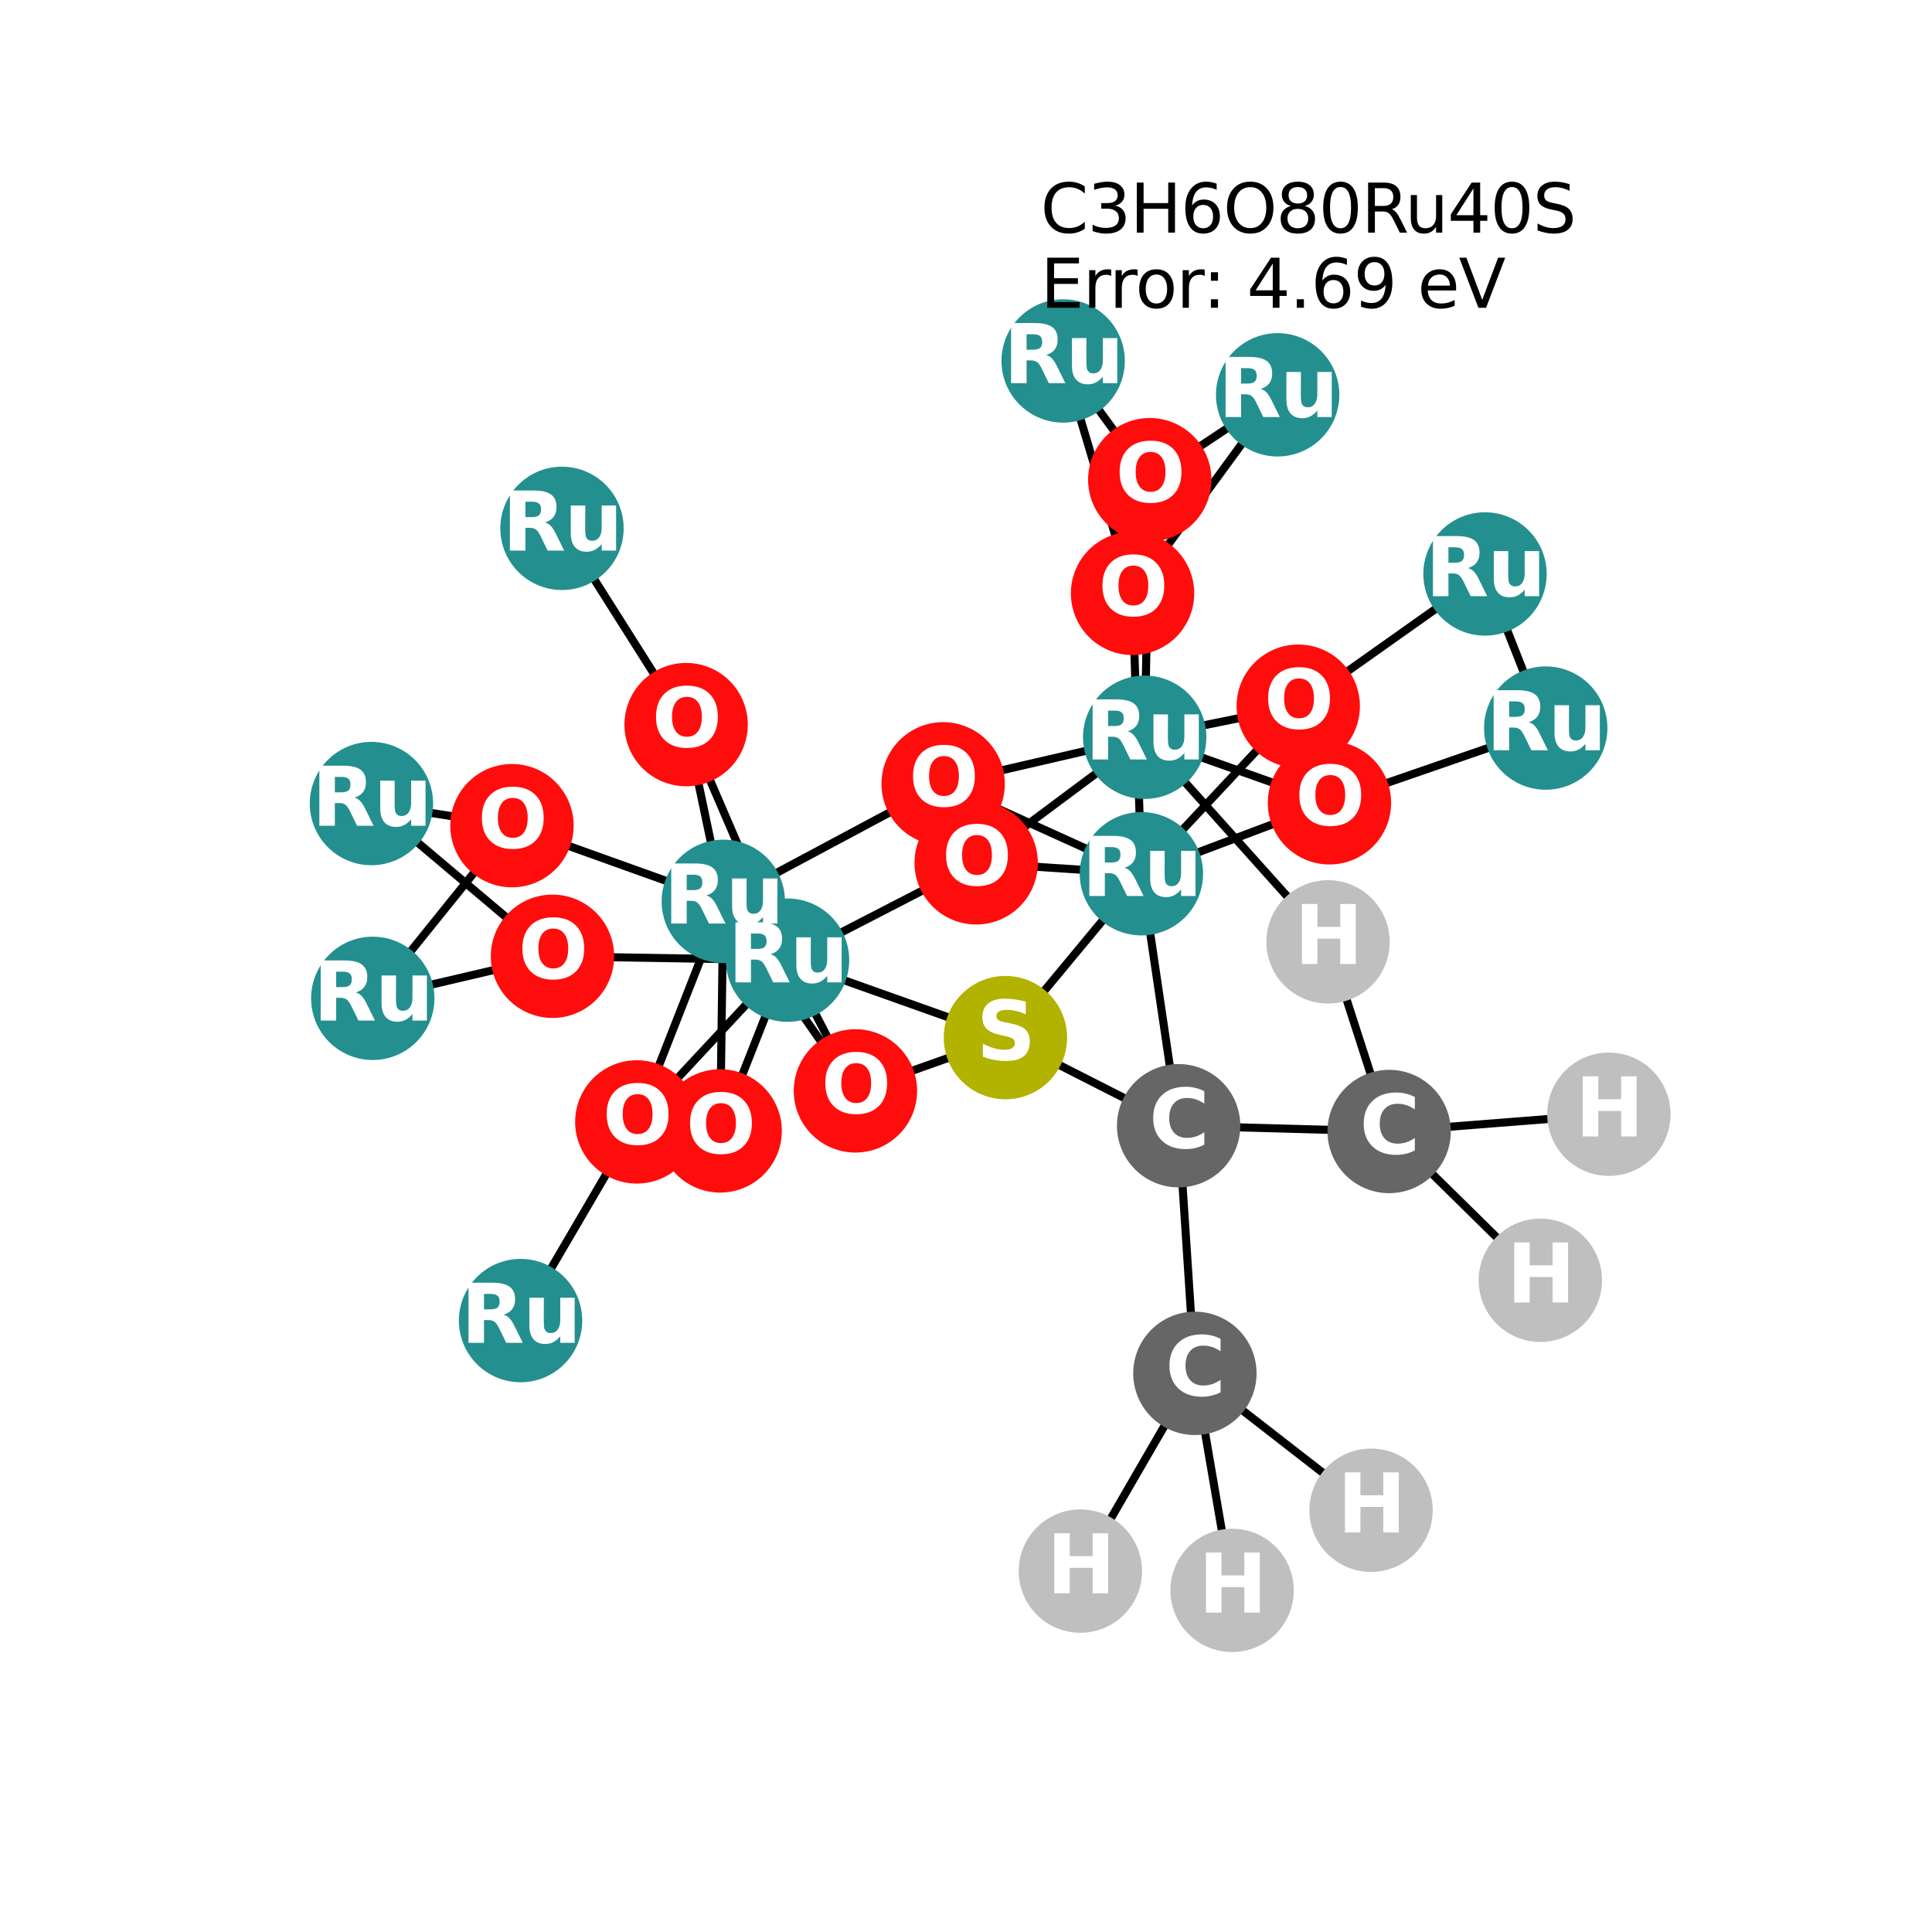 <?xml version="1.0" encoding="utf-8" standalone="no"?>
<!DOCTYPE svg PUBLIC "-//W3C//DTD SVG 1.1//EN"
  "http://www.w3.org/Graphics/SVG/1.1/DTD/svg11.dtd">
<svg xmlns:xlink="http://www.w3.org/1999/xlink" width="288pt" height="288pt" viewBox="0 0 288 288" xmlns="http://www.w3.org/2000/svg" version="1.1">
 <defs>
  <style type="text/css">*{stroke-linejoin: round; stroke-linecap: butt}</style>
 </defs>
 <g id="figure_1">
  <g id="patch_1">
   <path d="M 0 288 
L 288 288 
L 288 0 
L 0 0 
z
" style="fill: #ffffff"/>
  </g>
  <g id="axes_1">
   <g id="LineCollection_1">
    <path d="M 239.831 166.097 
L 207.078 168.67 
" clip-path="url(#p5c002b4ed0)" style="fill: none; stroke: #000000; stroke-width: 1.2"/>
    <path d="M 149.877 154.676 
L 170.149 130.247 
" clip-path="url(#p5c002b4ed0)" style="fill: none; stroke: #000000; stroke-width: 1.2"/>
    <path d="M 149.877 154.676 
L 117.398 143.128 
" clip-path="url(#p5c002b4ed0)" style="fill: none; stroke: #000000; stroke-width: 1.2"/>
    <path d="M 149.877 154.676 
L 127.515 162.618 
" clip-path="url(#p5c002b4ed0)" style="fill: none; stroke: #000000; stroke-width: 1.2"/>
    <path d="M 149.877 154.676 
L 175.696 167.811 
" clip-path="url(#p5c002b4ed0)" style="fill: none; stroke: #000000; stroke-width: 1.2"/>
    <path d="M 170.637 109.902 
L 171.393 71.505 
" clip-path="url(#p5c002b4ed0)" style="fill: none; stroke: #000000; stroke-width: 1.2"/>
    <path d="M 170.637 109.902 
L 140.593 116.844 
" clip-path="url(#p5c002b4ed0)" style="fill: none; stroke: #000000; stroke-width: 1.2"/>
    <path d="M 170.637 109.902 
L 198.18 119.673 
" clip-path="url(#p5c002b4ed0)" style="fill: none; stroke: #000000; stroke-width: 1.2"/>
    <path d="M 170.637 109.902 
L 145.517 128.621 
" clip-path="url(#p5c002b4ed0)" style="fill: none; stroke: #000000; stroke-width: 1.2"/>
    <path d="M 170.637 109.902 
L 193.526 105.268 
" clip-path="url(#p5c002b4ed0)" style="fill: none; stroke: #000000; stroke-width: 1.2"/>
    <path d="M 170.637 109.902 
L 197.966 140.403 
" clip-path="url(#p5c002b4ed0)" style="fill: none; stroke: #000000; stroke-width: 1.2"/>
    <path d="M 190.456 58.855 
L 171.393 71.505 
" clip-path="url(#p5c002b4ed0)" style="fill: none; stroke: #000000; stroke-width: 1.2"/>
    <path d="M 190.456 58.855 
L 168.828 88.453 
" clip-path="url(#p5c002b4ed0)" style="fill: none; stroke: #000000; stroke-width: 1.2"/>
    <path d="M 230.419 108.533 
L 221.367 85.56 
" clip-path="url(#p5c002b4ed0)" style="fill: none; stroke: #000000; stroke-width: 1.2"/>
    <path d="M 230.419 108.533 
L 198.18 119.673 
" clip-path="url(#p5c002b4ed0)" style="fill: none; stroke: #000000; stroke-width: 1.2"/>
    <path d="M 83.775 78.761 
L 102.278 108.016 
" clip-path="url(#p5c002b4ed0)" style="fill: none; stroke: #000000; stroke-width: 1.2"/>
    <path d="M 55.369 119.785 
L 76.317 123.079 
" clip-path="url(#p5c002b4ed0)" style="fill: none; stroke: #000000; stroke-width: 1.2"/>
    <path d="M 55.369 119.785 
L 82.356 142.552 
" clip-path="url(#p5c002b4ed0)" style="fill: none; stroke: #000000; stroke-width: 1.2"/>
    <path d="M 107.823 134.364 
L 140.593 116.844 
" clip-path="url(#p5c002b4ed0)" style="fill: none; stroke: #000000; stroke-width: 1.2"/>
    <path d="M 107.823 134.364 
L 102.278 108.016 
" clip-path="url(#p5c002b4ed0)" style="fill: none; stroke: #000000; stroke-width: 1.2"/>
    <path d="M 107.823 134.364 
L 107.353 168.585 
" clip-path="url(#p5c002b4ed0)" style="fill: none; stroke: #000000; stroke-width: 1.2"/>
    <path d="M 107.823 134.364 
L 76.317 123.079 
" clip-path="url(#p5c002b4ed0)" style="fill: none; stroke: #000000; stroke-width: 1.2"/>
    <path d="M 107.823 134.364 
L 94.928 167.242 
" clip-path="url(#p5c002b4ed0)" style="fill: none; stroke: #000000; stroke-width: 1.2"/>
    <path d="M 107.823 134.364 
L 127.515 162.618 
" clip-path="url(#p5c002b4ed0)" style="fill: none; stroke: #000000; stroke-width: 1.2"/>
    <path d="M 170.149 130.247 
L 140.593 116.844 
" clip-path="url(#p5c002b4ed0)" style="fill: none; stroke: #000000; stroke-width: 1.2"/>
    <path d="M 170.149 130.247 
L 198.18 119.673 
" clip-path="url(#p5c002b4ed0)" style="fill: none; stroke: #000000; stroke-width: 1.2"/>
    <path d="M 170.149 130.247 
L 168.828 88.453 
" clip-path="url(#p5c002b4ed0)" style="fill: none; stroke: #000000; stroke-width: 1.2"/>
    <path d="M 170.149 130.247 
L 145.517 128.621 
" clip-path="url(#p5c002b4ed0)" style="fill: none; stroke: #000000; stroke-width: 1.2"/>
    <path d="M 170.149 130.247 
L 193.526 105.268 
" clip-path="url(#p5c002b4ed0)" style="fill: none; stroke: #000000; stroke-width: 1.2"/>
    <path d="M 170.149 130.247 
L 175.696 167.811 
" clip-path="url(#p5c002b4ed0)" style="fill: none; stroke: #000000; stroke-width: 1.2"/>
    <path d="M 158.482 53.804 
L 171.393 71.505 
" clip-path="url(#p5c002b4ed0)" style="fill: none; stroke: #000000; stroke-width: 1.2"/>
    <path d="M 158.482 53.804 
L 168.828 88.453 
" clip-path="url(#p5c002b4ed0)" style="fill: none; stroke: #000000; stroke-width: 1.2"/>
    <path d="M 221.367 85.56 
L 193.526 105.268 
" clip-path="url(#p5c002b4ed0)" style="fill: none; stroke: #000000; stroke-width: 1.2"/>
    <path d="M 77.601 196.858 
L 94.928 167.242 
" clip-path="url(#p5c002b4ed0)" style="fill: none; stroke: #000000; stroke-width: 1.2"/>
    <path d="M 55.568 148.821 
L 76.317 123.079 
" clip-path="url(#p5c002b4ed0)" style="fill: none; stroke: #000000; stroke-width: 1.2"/>
    <path d="M 55.568 148.821 
L 82.356 142.552 
" clip-path="url(#p5c002b4ed0)" style="fill: none; stroke: #000000; stroke-width: 1.2"/>
    <path d="M 117.398 143.128 
L 102.278 108.016 
" clip-path="url(#p5c002b4ed0)" style="fill: none; stroke: #000000; stroke-width: 1.2"/>
    <path d="M 117.398 143.128 
L 107.353 168.585 
" clip-path="url(#p5c002b4ed0)" style="fill: none; stroke: #000000; stroke-width: 1.2"/>
    <path d="M 117.398 143.128 
L 145.517 128.621 
" clip-path="url(#p5c002b4ed0)" style="fill: none; stroke: #000000; stroke-width: 1.2"/>
    <path d="M 117.398 143.128 
L 94.928 167.242 
" clip-path="url(#p5c002b4ed0)" style="fill: none; stroke: #000000; stroke-width: 1.2"/>
    <path d="M 117.398 143.128 
L 127.515 162.618 
" clip-path="url(#p5c002b4ed0)" style="fill: none; stroke: #000000; stroke-width: 1.2"/>
    <path d="M 117.398 143.128 
L 82.356 142.552 
" clip-path="url(#p5c002b4ed0)" style="fill: none; stroke: #000000; stroke-width: 1.2"/>
    <path d="M 175.696 167.811 
L 178.12 204.723 
" clip-path="url(#p5c002b4ed0)" style="fill: none; stroke: #000000; stroke-width: 1.2"/>
    <path d="M 175.696 167.811 
L 207.078 168.67 
" clip-path="url(#p5c002b4ed0)" style="fill: none; stroke: #000000; stroke-width: 1.2"/>
    <path d="M 178.12 204.723 
L 161.05 234.202 
" clip-path="url(#p5c002b4ed0)" style="fill: none; stroke: #000000; stroke-width: 1.2"/>
    <path d="M 178.12 204.723 
L 183.666 237.076 
" clip-path="url(#p5c002b4ed0)" style="fill: none; stroke: #000000; stroke-width: 1.2"/>
    <path d="M 178.12 204.723 
L 204.379 225.128 
" clip-path="url(#p5c002b4ed0)" style="fill: none; stroke: #000000; stroke-width: 1.2"/>
    <path d="M 207.078 168.67 
L 197.966 140.403 
" clip-path="url(#p5c002b4ed0)" style="fill: none; stroke: #000000; stroke-width: 1.2"/>
    <path d="M 207.078 168.67 
L 229.615 190.851 
" clip-path="url(#p5c002b4ed0)" style="fill: none; stroke: #000000; stroke-width: 1.2"/>
   </g>
   <g id="PathCollection_1">
    <defs>
     <path id="C0_0_31f298cac4" d="M 0 8.944 
C 2.372 8.944 4.647 8.002 6.325 6.325 
C 8.002 4.647 8.944 2.372 8.944 -0 
C 8.944 -2.372 8.002 -4.647 6.325 -6.325 
C 4.647 -8.002 2.372 -8.944 0 -8.944 
C -2.372 -8.944 -4.647 -8.002 -6.325 -6.325 
C -8.002 -4.647 -8.944 -2.372 -8.944 0 
C -8.944 2.372 -8.002 4.647 -6.325 6.325 
C -4.647 8.002 -2.372 8.944 0 8.944 
z
"/>
    </defs>
    <g clip-path="url(#p5c002b4ed0)">
     <use xlink:href="#C0_0_31f298cac4" x="239.831" y="166.097" style="fill: #bfbfbf; stroke: #bfbfbf; stroke-width: 0.5"/>
    </g>
    <g clip-path="url(#p5c002b4ed0)">
     <use xlink:href="#C0_0_31f298cac4" x="149.877" y="154.676" style="fill: #b2b200; stroke: #b2b200; stroke-width: 0.5"/>
    </g>
    <g clip-path="url(#p5c002b4ed0)">
     <use xlink:href="#C0_0_31f298cac4" x="170.637" y="109.902" style="fill: #248f8f; stroke: #248f8f; stroke-width: 0.5"/>
    </g>
    <g clip-path="url(#p5c002b4ed0)">
     <use xlink:href="#C0_0_31f298cac4" x="190.456" y="58.855" style="fill: #248f8f; stroke: #248f8f; stroke-width: 0.5"/>
    </g>
    <g clip-path="url(#p5c002b4ed0)">
     <use xlink:href="#C0_0_31f298cac4" x="230.419" y="108.533" style="fill: #248f8f; stroke: #248f8f; stroke-width: 0.5"/>
    </g>
    <g clip-path="url(#p5c002b4ed0)">
     <use xlink:href="#C0_0_31f298cac4" x="83.775" y="78.761" style="fill: #248f8f; stroke: #248f8f; stroke-width: 0.5"/>
    </g>
    <g clip-path="url(#p5c002b4ed0)">
     <use xlink:href="#C0_0_31f298cac4" x="55.369" y="119.785" style="fill: #248f8f; stroke: #248f8f; stroke-width: 0.5"/>
    </g>
    <g clip-path="url(#p5c002b4ed0)">
     <use xlink:href="#C0_0_31f298cac4" x="107.823" y="134.364" style="fill: #248f8f; stroke: #248f8f; stroke-width: 0.5"/>
    </g>
    <g clip-path="url(#p5c002b4ed0)">
     <use xlink:href="#C0_0_31f298cac4" x="170.149" y="130.247" style="fill: #248f8f; stroke: #248f8f; stroke-width: 0.5"/>
    </g>
    <g clip-path="url(#p5c002b4ed0)">
     <use xlink:href="#C0_0_31f298cac4" x="158.482" y="53.804" style="fill: #248f8f; stroke: #248f8f; stroke-width: 0.5"/>
    </g>
    <g clip-path="url(#p5c002b4ed0)">
     <use xlink:href="#C0_0_31f298cac4" x="221.367" y="85.56" style="fill: #248f8f; stroke: #248f8f; stroke-width: 0.5"/>
    </g>
    <g clip-path="url(#p5c002b4ed0)">
     <use xlink:href="#C0_0_31f298cac4" x="77.601" y="196.858" style="fill: #248f8f; stroke: #248f8f; stroke-width: 0.5"/>
    </g>
    <g clip-path="url(#p5c002b4ed0)">
     <use xlink:href="#C0_0_31f298cac4" x="55.568" y="148.821" style="fill: #248f8f; stroke: #248f8f; stroke-width: 0.5"/>
    </g>
    <g clip-path="url(#p5c002b4ed0)">
     <use xlink:href="#C0_0_31f298cac4" x="117.398" y="143.128" style="fill: #248f8f; stroke: #248f8f; stroke-width: 0.5"/>
    </g>
    <g clip-path="url(#p5c002b4ed0)">
     <use xlink:href="#C0_0_31f298cac4" x="171.393" y="71.505" style="fill: #ff0d0d; stroke: #ff0d0d; stroke-width: 0.5"/>
    </g>
    <g clip-path="url(#p5c002b4ed0)">
     <use xlink:href="#C0_0_31f298cac4" x="140.593" y="116.844" style="fill: #ff0d0d; stroke: #ff0d0d; stroke-width: 0.5"/>
    </g>
    <g clip-path="url(#p5c002b4ed0)">
     <use xlink:href="#C0_0_31f298cac4" x="198.18" y="119.673" style="fill: #ff0d0d; stroke: #ff0d0d; stroke-width: 0.5"/>
    </g>
    <g clip-path="url(#p5c002b4ed0)">
     <use xlink:href="#C0_0_31f298cac4" x="102.278" y="108.016" style="fill: #ff0d0d; stroke: #ff0d0d; stroke-width: 0.5"/>
    </g>
    <g clip-path="url(#p5c002b4ed0)">
     <use xlink:href="#C0_0_31f298cac4" x="107.353" y="168.585" style="fill: #ff0d0d; stroke: #ff0d0d; stroke-width: 0.5"/>
    </g>
    <g clip-path="url(#p5c002b4ed0)">
     <use xlink:href="#C0_0_31f298cac4" x="76.317" y="123.079" style="fill: #ff0d0d; stroke: #ff0d0d; stroke-width: 0.5"/>
    </g>
    <g clip-path="url(#p5c002b4ed0)">
     <use xlink:href="#C0_0_31f298cac4" x="168.828" y="88.453" style="fill: #ff0d0d; stroke: #ff0d0d; stroke-width: 0.5"/>
    </g>
    <g clip-path="url(#p5c002b4ed0)">
     <use xlink:href="#C0_0_31f298cac4" x="145.517" y="128.621" style="fill: #ff0d0d; stroke: #ff0d0d; stroke-width: 0.5"/>
    </g>
    <g clip-path="url(#p5c002b4ed0)">
     <use xlink:href="#C0_0_31f298cac4" x="193.526" y="105.268" style="fill: #ff0d0d; stroke: #ff0d0d; stroke-width: 0.5"/>
    </g>
    <g clip-path="url(#p5c002b4ed0)">
     <use xlink:href="#C0_0_31f298cac4" x="94.928" y="167.242" style="fill: #ff0d0d; stroke: #ff0d0d; stroke-width: 0.5"/>
    </g>
    <g clip-path="url(#p5c002b4ed0)">
     <use xlink:href="#C0_0_31f298cac4" x="127.515" y="162.618" style="fill: #ff0d0d; stroke: #ff0d0d; stroke-width: 0.5"/>
    </g>
    <g clip-path="url(#p5c002b4ed0)">
     <use xlink:href="#C0_0_31f298cac4" x="82.356" y="142.552" style="fill: #ff0d0d; stroke: #ff0d0d; stroke-width: 0.5"/>
    </g>
    <g clip-path="url(#p5c002b4ed0)">
     <use xlink:href="#C0_0_31f298cac4" x="175.696" y="167.811" style="fill: #666666; stroke: #666666; stroke-width: 0.5"/>
    </g>
    <g clip-path="url(#p5c002b4ed0)">
     <use xlink:href="#C0_0_31f298cac4" x="178.12" y="204.723" style="fill: #666666; stroke: #666666; stroke-width: 0.5"/>
    </g>
    <g clip-path="url(#p5c002b4ed0)">
     <use xlink:href="#C0_0_31f298cac4" x="207.078" y="168.67" style="fill: #666666; stroke: #666666; stroke-width: 0.5"/>
    </g>
    <g clip-path="url(#p5c002b4ed0)">
     <use xlink:href="#C0_0_31f298cac4" x="161.05" y="234.202" style="fill: #bfbfbf; stroke: #bfbfbf; stroke-width: 0.5"/>
    </g>
    <g clip-path="url(#p5c002b4ed0)">
     <use xlink:href="#C0_0_31f298cac4" x="183.666" y="237.076" style="fill: #bfbfbf; stroke: #bfbfbf; stroke-width: 0.5"/>
    </g>
    <g clip-path="url(#p5c002b4ed0)">
     <use xlink:href="#C0_0_31f298cac4" x="204.379" y="225.128" style="fill: #bfbfbf; stroke: #bfbfbf; stroke-width: 0.5"/>
    </g>
    <g clip-path="url(#p5c002b4ed0)">
     <use xlink:href="#C0_0_31f298cac4" x="197.966" y="140.403" style="fill: #bfbfbf; stroke: #bfbfbf; stroke-width: 0.5"/>
    </g>
    <g clip-path="url(#p5c002b4ed0)">
     <use xlink:href="#C0_0_31f298cac4" x="229.615" y="190.851" style="fill: #bfbfbf; stroke: #bfbfbf; stroke-width: 0.5"/>
    </g>
   </g>
   <g id="text_1">
    <g clip-path="url(#p5c002b4ed0)">
     <!-- H -->
     <g style="fill: #ffffff" transform="translate(234.81 169.408) scale(0.12 -0.12)">
      <defs>
       <path id="DejaVuSans-Bold-48" d="M 588 4666 
L 1791 4666 
L 1791 2888 
L 3566 2888 
L 3566 4666 
L 4769 4666 
L 4769 0 
L 3566 0 
L 3566 1978 
L 1791 1978 
L 1791 0 
L 588 0 
L 588 4666 
z
" transform="scale(0.016)"/>
      </defs>
      <use xlink:href="#DejaVuSans-Bold-48"/>
     </g>
    </g>
   </g>
   <g id="text_2">
    <g clip-path="url(#p5c002b4ed0)">
     <!-- S -->
     <g style="fill: #ffffff" transform="translate(145.556 157.988) scale(0.12 -0.12)">
      <defs>
       <path id="DejaVuSans-Bold-53" d="M 3834 4519 
L 3834 3531 
Q 3450 3703 3084 3790 
Q 2719 3878 2394 3878 
Q 1963 3878 1756 3759 
Q 1550 3641 1550 3391 
Q 1550 3203 1689 3098 
Q 1828 2994 2194 2919 
L 2706 2816 
Q 3484 2659 3812 2340 
Q 4141 2022 4141 1434 
Q 4141 663 3683 286 
Q 3225 -91 2284 -91 
Q 1841 -91 1394 -6 
Q 947 78 500 244 
L 500 1259 
Q 947 1022 1364 901 
Q 1781 781 2169 781 
Q 2563 781 2772 912 
Q 2981 1044 2981 1288 
Q 2981 1506 2839 1625 
Q 2697 1744 2272 1838 
L 1806 1941 
Q 1106 2091 782 2419 
Q 459 2747 459 3303 
Q 459 4000 909 4375 
Q 1359 4750 2203 4750 
Q 2588 4750 2994 4692 
Q 3400 4634 3834 4519 
z
" transform="scale(0.016)"/>
      </defs>
      <use xlink:href="#DejaVuSans-Bold-53"/>
     </g>
    </g>
   </g>
   <g id="text_3">
    <g clip-path="url(#p5c002b4ed0)">
     <!-- Ru -->
     <g style="fill: #ffffff" transform="translate(161.745 113.214) scale(0.12 -0.12)">
      <defs>
       <path id="DejaVuSans-Bold-52" d="M 2297 2597 
Q 2675 2597 2839 2737 
Q 3003 2878 3003 3200 
Q 3003 3519 2839 3656 
Q 2675 3794 2297 3794 
L 1791 3794 
L 1791 2597 
L 2297 2597 
z
M 1791 1766 
L 1791 0 
L 588 0 
L 588 4666 
L 2425 4666 
Q 3347 4666 3776 4356 
Q 4206 4047 4206 3378 
Q 4206 2916 3982 2619 
Q 3759 2322 3309 2181 
Q 3556 2125 3751 1926 
Q 3947 1728 4147 1325 
L 4800 0 
L 3519 0 
L 2950 1159 
Q 2778 1509 2601 1637 
Q 2425 1766 2131 1766 
L 1791 1766 
z
" transform="scale(0.016)"/>
       <path id="DejaVuSans-Bold-75" d="M 500 1363 
L 500 3500 
L 1625 3500 
L 1625 3150 
Q 1625 2866 1622 2436 
Q 1619 2006 1619 1863 
Q 1619 1441 1641 1255 
Q 1663 1069 1716 984 
Q 1784 875 1895 815 
Q 2006 756 2150 756 
Q 2500 756 2700 1025 
Q 2900 1294 2900 1772 
L 2900 3500 
L 4019 3500 
L 4019 0 
L 2900 0 
L 2900 506 
Q 2647 200 2364 54 
Q 2081 -91 1741 -91 
Q 1134 -91 817 281 
Q 500 653 500 1363 
z
" transform="scale(0.016)"/>
      </defs>
      <use xlink:href="#DejaVuSans-Bold-52"/>
      <use xlink:href="#DejaVuSans-Bold-75" transform="translate(77.002 0)"/>
     </g>
    </g>
   </g>
   <g id="text_4">
    <g clip-path="url(#p5c002b4ed0)">
     <!-- Ru -->
     <g style="fill: #ffffff" transform="translate(181.564 62.166) scale(0.12 -0.12)">
      <use xlink:href="#DejaVuSans-Bold-52"/>
      <use xlink:href="#DejaVuSans-Bold-75" transform="translate(77.002 0)"/>
     </g>
    </g>
   </g>
   <g id="text_5">
    <g clip-path="url(#p5c002b4ed0)">
     <!-- Ru -->
     <g style="fill: #ffffff" transform="translate(221.528 111.844) scale(0.12 -0.12)">
      <use xlink:href="#DejaVuSans-Bold-52"/>
      <use xlink:href="#DejaVuSans-Bold-75" transform="translate(77.002 0)"/>
     </g>
    </g>
   </g>
   <g id="text_6">
    <g clip-path="url(#p5c002b4ed0)">
     <!-- Ru -->
     <g style="fill: #ffffff" transform="translate(74.883 82.073) scale(0.12 -0.12)">
      <use xlink:href="#DejaVuSans-Bold-52"/>
      <use xlink:href="#DejaVuSans-Bold-75" transform="translate(77.002 0)"/>
     </g>
    </g>
   </g>
   <g id="text_7">
    <g clip-path="url(#p5c002b4ed0)">
     <!-- Ru -->
     <g style="fill: #ffffff" transform="translate(46.477 123.096) scale(0.12 -0.12)">
      <use xlink:href="#DejaVuSans-Bold-52"/>
      <use xlink:href="#DejaVuSans-Bold-75" transform="translate(77.002 0)"/>
     </g>
    </g>
   </g>
   <g id="text_8">
    <g clip-path="url(#p5c002b4ed0)">
     <!-- Ru -->
     <g style="fill: #ffffff" transform="translate(98.931 137.675) scale(0.12 -0.12)">
      <use xlink:href="#DejaVuSans-Bold-52"/>
      <use xlink:href="#DejaVuSans-Bold-75" transform="translate(77.002 0)"/>
     </g>
    </g>
   </g>
   <g id="text_9">
    <g clip-path="url(#p5c002b4ed0)">
     <!-- Ru -->
     <g style="fill: #ffffff" transform="translate(161.257 133.559) scale(0.12 -0.12)">
      <use xlink:href="#DejaVuSans-Bold-52"/>
      <use xlink:href="#DejaVuSans-Bold-75" transform="translate(77.002 0)"/>
     </g>
    </g>
   </g>
   <g id="text_10">
    <g clip-path="url(#p5c002b4ed0)">
     <!-- Ru -->
     <g style="fill: #ffffff" transform="translate(149.591 57.115) scale(0.12 -0.12)">
      <use xlink:href="#DejaVuSans-Bold-52"/>
      <use xlink:href="#DejaVuSans-Bold-75" transform="translate(77.002 0)"/>
     </g>
    </g>
   </g>
   <g id="text_11">
    <g clip-path="url(#p5c002b4ed0)">
     <!-- Ru -->
     <g style="fill: #ffffff" transform="translate(212.476 88.871) scale(0.12 -0.12)">
      <use xlink:href="#DejaVuSans-Bold-52"/>
      <use xlink:href="#DejaVuSans-Bold-75" transform="translate(77.002 0)"/>
     </g>
    </g>
   </g>
   <g id="text_12">
    <g clip-path="url(#p5c002b4ed0)">
     <!-- Ru -->
     <g style="fill: #ffffff" transform="translate(68.71 200.17) scale(0.12 -0.12)">
      <use xlink:href="#DejaVuSans-Bold-52"/>
      <use xlink:href="#DejaVuSans-Bold-75" transform="translate(77.002 0)"/>
     </g>
    </g>
   </g>
   <g id="text_13">
    <g clip-path="url(#p5c002b4ed0)">
     <!-- Ru -->
     <g style="fill: #ffffff" transform="translate(46.676 152.133) scale(0.12 -0.12)">
      <use xlink:href="#DejaVuSans-Bold-52"/>
      <use xlink:href="#DejaVuSans-Bold-75" transform="translate(77.002 0)"/>
     </g>
    </g>
   </g>
   <g id="text_14">
    <g clip-path="url(#p5c002b4ed0)">
     <!-- Ru -->
     <g style="fill: #ffffff" transform="translate(108.506 146.439) scale(0.12 -0.12)">
      <use xlink:href="#DejaVuSans-Bold-52"/>
      <use xlink:href="#DejaVuSans-Bold-75" transform="translate(77.002 0)"/>
     </g>
    </g>
   </g>
   <g id="text_15">
    <g clip-path="url(#p5c002b4ed0)">
     <!-- O -->
     <g style="fill: #ffffff" transform="translate(166.292 74.816) scale(0.12 -0.12)">
      <defs>
       <path id="DejaVuSans-Bold-4f" d="M 2719 3878 
Q 2169 3878 1866 3472 
Q 1563 3066 1563 2328 
Q 1563 1594 1866 1187 
Q 2169 781 2719 781 
Q 3272 781 3575 1187 
Q 3878 1594 3878 2328 
Q 3878 3066 3575 3472 
Q 3272 3878 2719 3878 
z
M 2719 4750 
Q 3844 4750 4481 4106 
Q 5119 3463 5119 2328 
Q 5119 1197 4481 553 
Q 3844 -91 2719 -91 
Q 1597 -91 958 553 
Q 319 1197 319 2328 
Q 319 3463 958 4106 
Q 1597 4750 2719 4750 
z
" transform="scale(0.016)"/>
      </defs>
      <use xlink:href="#DejaVuSans-Bold-4f"/>
     </g>
    </g>
   </g>
   <g id="text_16">
    <g clip-path="url(#p5c002b4ed0)">
     <!-- O -->
     <g style="fill: #ffffff" transform="translate(135.492 120.156) scale(0.12 -0.12)">
      <use xlink:href="#DejaVuSans-Bold-4f"/>
     </g>
    </g>
   </g>
   <g id="text_17">
    <g clip-path="url(#p5c002b4ed0)">
     <!-- O -->
     <g style="fill: #ffffff" transform="translate(193.079 122.985) scale(0.12 -0.12)">
      <use xlink:href="#DejaVuSans-Bold-4f"/>
     </g>
    </g>
   </g>
   <g id="text_18">
    <g clip-path="url(#p5c002b4ed0)">
     <!-- O -->
     <g style="fill: #ffffff" transform="translate(97.177 111.327) scale(0.12 -0.12)">
      <use xlink:href="#DejaVuSans-Bold-4f"/>
     </g>
    </g>
   </g>
   <g id="text_19">
    <g clip-path="url(#p5c002b4ed0)">
     <!-- O -->
     <g style="fill: #ffffff" transform="translate(102.252 171.897) scale(0.12 -0.12)">
      <use xlink:href="#DejaVuSans-Bold-4f"/>
     </g>
    </g>
   </g>
   <g id="text_20">
    <g clip-path="url(#p5c002b4ed0)">
     <!-- O -->
     <g style="fill: #ffffff" transform="translate(71.216 126.391) scale(0.12 -0.12)">
      <use xlink:href="#DejaVuSans-Bold-4f"/>
     </g>
    </g>
   </g>
   <g id="text_21">
    <g clip-path="url(#p5c002b4ed0)">
     <!-- O -->
     <g style="fill: #ffffff" transform="translate(163.727 91.765) scale(0.12 -0.12)">
      <use xlink:href="#DejaVuSans-Bold-4f"/>
     </g>
    </g>
   </g>
   <g id="text_22">
    <g clip-path="url(#p5c002b4ed0)">
     <!-- O -->
     <g style="fill: #ffffff" transform="translate(140.416 131.932) scale(0.12 -0.12)">
      <use xlink:href="#DejaVuSans-Bold-4f"/>
     </g>
    </g>
   </g>
   <g id="text_23">
    <g clip-path="url(#p5c002b4ed0)">
     <!-- O -->
     <g style="fill: #ffffff" transform="translate(188.425 108.579) scale(0.12 -0.12)">
      <use xlink:href="#DejaVuSans-Bold-4f"/>
     </g>
    </g>
   </g>
   <g id="text_24">
    <g clip-path="url(#p5c002b4ed0)">
     <!-- O -->
     <g style="fill: #ffffff" transform="translate(89.827 170.554) scale(0.12 -0.12)">
      <use xlink:href="#DejaVuSans-Bold-4f"/>
     </g>
    </g>
   </g>
   <g id="text_25">
    <g clip-path="url(#p5c002b4ed0)">
     <!-- O -->
     <g style="fill: #ffffff" transform="translate(122.414 165.929) scale(0.12 -0.12)">
      <use xlink:href="#DejaVuSans-Bold-4f"/>
     </g>
    </g>
   </g>
   <g id="text_26">
    <g clip-path="url(#p5c002b4ed0)">
     <!-- O -->
     <g style="fill: #ffffff" transform="translate(77.255 145.863) scale(0.12 -0.12)">
      <use xlink:href="#DejaVuSans-Bold-4f"/>
     </g>
    </g>
   </g>
   <g id="text_27">
    <g clip-path="url(#p5c002b4ed0)">
     <!-- C -->
     <g style="fill: #ffffff" transform="translate(171.292 171.122) scale(0.12 -0.12)">
      <defs>
       <path id="DejaVuSans-Bold-43" d="M 4288 256 
Q 3956 84 3597 -3 
Q 3238 -91 2847 -91 
Q 1681 -91 1000 561 
Q 319 1213 319 2328 
Q 319 3447 1000 4098 
Q 1681 4750 2847 4750 
Q 3238 4750 3597 4662 
Q 3956 4575 4288 4403 
L 4288 3438 
Q 3953 3666 3628 3772 
Q 3303 3878 2944 3878 
Q 2300 3878 1931 3465 
Q 1563 3053 1563 2328 
Q 1563 1606 1931 1193 
Q 2300 781 2944 781 
Q 3303 781 3628 887 
Q 3953 994 4288 1222 
L 4288 256 
z
" transform="scale(0.016)"/>
      </defs>
      <use xlink:href="#DejaVuSans-Bold-43"/>
     </g>
    </g>
   </g>
   <g id="text_28">
    <g clip-path="url(#p5c002b4ed0)">
     <!-- C -->
     <g style="fill: #ffffff" transform="translate(173.716 208.034) scale(0.12 -0.12)">
      <use xlink:href="#DejaVuSans-Bold-43"/>
     </g>
    </g>
   </g>
   <g id="text_29">
    <g clip-path="url(#p5c002b4ed0)">
     <!-- C -->
     <g style="fill: #ffffff" transform="translate(202.674 171.981) scale(0.12 -0.12)">
      <use xlink:href="#DejaVuSans-Bold-43"/>
     </g>
    </g>
   </g>
   <g id="text_30">
    <g clip-path="url(#p5c002b4ed0)">
     <!-- H -->
     <g style="fill: #ffffff" transform="translate(156.029 237.514) scale(0.12 -0.12)">
      <use xlink:href="#DejaVuSans-Bold-48"/>
     </g>
    </g>
   </g>
   <g id="text_31">
    <g clip-path="url(#p5c002b4ed0)">
     <!-- H -->
     <g style="fill: #ffffff" transform="translate(178.645 240.388) scale(0.12 -0.12)">
      <use xlink:href="#DejaVuSans-Bold-48"/>
     </g>
    </g>
   </g>
   <g id="text_32">
    <g clip-path="url(#p5c002b4ed0)">
     <!-- H -->
     <g style="fill: #ffffff" transform="translate(199.358 228.44) scale(0.12 -0.12)">
      <use xlink:href="#DejaVuSans-Bold-48"/>
     </g>
    </g>
   </g>
   <g id="text_33">
    <g clip-path="url(#p5c002b4ed0)">
     <!-- H -->
     <g style="fill: #ffffff" transform="translate(192.945 143.714) scale(0.12 -0.12)">
      <use xlink:href="#DejaVuSans-Bold-48"/>
     </g>
    </g>
   </g>
   <g id="text_34">
    <g clip-path="url(#p5c002b4ed0)">
     <!-- H -->
     <g style="fill: #ffffff" transform="translate(224.594 194.162) scale(0.12 -0.12)">
      <use xlink:href="#DejaVuSans-Bold-48"/>
     </g>
    </g>
   </g>
   <g id="text_35">
    <!-- C3H6O80Ru40S -->
    <g transform="translate(155.114 34.68) scale(0.1 -0.1)">
     <defs>
      <path id="DejaVuSans-43" d="M 4122 4306 
L 4122 3641 
Q 3803 3938 3442 4084 
Q 3081 4231 2675 4231 
Q 1875 4231 1450 3742 
Q 1025 3253 1025 2328 
Q 1025 1406 1450 917 
Q 1875 428 2675 428 
Q 3081 428 3442 575 
Q 3803 722 4122 1019 
L 4122 359 
Q 3791 134 3420 21 
Q 3050 -91 2638 -91 
Q 1578 -91 968 557 
Q 359 1206 359 2328 
Q 359 3453 968 4101 
Q 1578 4750 2638 4750 
Q 3056 4750 3426 4639 
Q 3797 4528 4122 4306 
z
" transform="scale(0.016)"/>
      <path id="DejaVuSans-33" d="M 2597 2516 
Q 3050 2419 3304 2112 
Q 3559 1806 3559 1356 
Q 3559 666 3084 287 
Q 2609 -91 1734 -91 
Q 1441 -91 1130 -33 
Q 819 25 488 141 
L 488 750 
Q 750 597 1062 519 
Q 1375 441 1716 441 
Q 2309 441 2620 675 
Q 2931 909 2931 1356 
Q 2931 1769 2642 2001 
Q 2353 2234 1838 2234 
L 1294 2234 
L 1294 2753 
L 1863 2753 
Q 2328 2753 2575 2939 
Q 2822 3125 2822 3475 
Q 2822 3834 2567 4026 
Q 2313 4219 1838 4219 
Q 1578 4219 1281 4162 
Q 984 4106 628 3988 
L 628 4550 
Q 988 4650 1302 4700 
Q 1616 4750 1894 4750 
Q 2613 4750 3031 4423 
Q 3450 4097 3450 3541 
Q 3450 3153 3228 2886 
Q 3006 2619 2597 2516 
z
" transform="scale(0.016)"/>
      <path id="DejaVuSans-48" d="M 628 4666 
L 1259 4666 
L 1259 2753 
L 3553 2753 
L 3553 4666 
L 4184 4666 
L 4184 0 
L 3553 0 
L 3553 2222 
L 1259 2222 
L 1259 0 
L 628 0 
L 628 4666 
z
" transform="scale(0.016)"/>
      <path id="DejaVuSans-36" d="M 2113 2584 
Q 1688 2584 1439 2293 
Q 1191 2003 1191 1497 
Q 1191 994 1439 701 
Q 1688 409 2113 409 
Q 2538 409 2786 701 
Q 3034 994 3034 1497 
Q 3034 2003 2786 2293 
Q 2538 2584 2113 2584 
z
M 3366 4563 
L 3366 3988 
Q 3128 4100 2886 4159 
Q 2644 4219 2406 4219 
Q 1781 4219 1451 3797 
Q 1122 3375 1075 2522 
Q 1259 2794 1537 2939 
Q 1816 3084 2150 3084 
Q 2853 3084 3261 2657 
Q 3669 2231 3669 1497 
Q 3669 778 3244 343 
Q 2819 -91 2113 -91 
Q 1303 -91 875 529 
Q 447 1150 447 2328 
Q 447 3434 972 4092 
Q 1497 4750 2381 4750 
Q 2619 4750 2861 4703 
Q 3103 4656 3366 4563 
z
" transform="scale(0.016)"/>
      <path id="DejaVuSans-4f" d="M 2522 4238 
Q 1834 4238 1429 3725 
Q 1025 3213 1025 2328 
Q 1025 1447 1429 934 
Q 1834 422 2522 422 
Q 3209 422 3611 934 
Q 4013 1447 4013 2328 
Q 4013 3213 3611 3725 
Q 3209 4238 2522 4238 
z
M 2522 4750 
Q 3503 4750 4090 4092 
Q 4678 3434 4678 2328 
Q 4678 1225 4090 567 
Q 3503 -91 2522 -91 
Q 1538 -91 948 565 
Q 359 1222 359 2328 
Q 359 3434 948 4092 
Q 1538 4750 2522 4750 
z
" transform="scale(0.016)"/>
      <path id="DejaVuSans-38" d="M 2034 2216 
Q 1584 2216 1326 1975 
Q 1069 1734 1069 1313 
Q 1069 891 1326 650 
Q 1584 409 2034 409 
Q 2484 409 2743 651 
Q 3003 894 3003 1313 
Q 3003 1734 2745 1975 
Q 2488 2216 2034 2216 
z
M 1403 2484 
Q 997 2584 770 2862 
Q 544 3141 544 3541 
Q 544 4100 942 4425 
Q 1341 4750 2034 4750 
Q 2731 4750 3128 4425 
Q 3525 4100 3525 3541 
Q 3525 3141 3298 2862 
Q 3072 2584 2669 2484 
Q 3125 2378 3379 2068 
Q 3634 1759 3634 1313 
Q 3634 634 3220 271 
Q 2806 -91 2034 -91 
Q 1263 -91 848 271 
Q 434 634 434 1313 
Q 434 1759 690 2068 
Q 947 2378 1403 2484 
z
M 1172 3481 
Q 1172 3119 1398 2916 
Q 1625 2713 2034 2713 
Q 2441 2713 2670 2916 
Q 2900 3119 2900 3481 
Q 2900 3844 2670 4047 
Q 2441 4250 2034 4250 
Q 1625 4250 1398 4047 
Q 1172 3844 1172 3481 
z
" transform="scale(0.016)"/>
      <path id="DejaVuSans-30" d="M 2034 4250 
Q 1547 4250 1301 3770 
Q 1056 3291 1056 2328 
Q 1056 1369 1301 889 
Q 1547 409 2034 409 
Q 2525 409 2770 889 
Q 3016 1369 3016 2328 
Q 3016 3291 2770 3770 
Q 2525 4250 2034 4250 
z
M 2034 4750 
Q 2819 4750 3233 4129 
Q 3647 3509 3647 2328 
Q 3647 1150 3233 529 
Q 2819 -91 2034 -91 
Q 1250 -91 836 529 
Q 422 1150 422 2328 
Q 422 3509 836 4129 
Q 1250 4750 2034 4750 
z
" transform="scale(0.016)"/>
      <path id="DejaVuSans-52" d="M 2841 2188 
Q 3044 2119 3236 1894 
Q 3428 1669 3622 1275 
L 4263 0 
L 3584 0 
L 2988 1197 
Q 2756 1666 2539 1819 
Q 2322 1972 1947 1972 
L 1259 1972 
L 1259 0 
L 628 0 
L 628 4666 
L 2053 4666 
Q 2853 4666 3247 4331 
Q 3641 3997 3641 3322 
Q 3641 2881 3436 2590 
Q 3231 2300 2841 2188 
z
M 1259 4147 
L 1259 2491 
L 2053 2491 
Q 2509 2491 2742 2702 
Q 2975 2913 2975 3322 
Q 2975 3731 2742 3939 
Q 2509 4147 2053 4147 
L 1259 4147 
z
" transform="scale(0.016)"/>
      <path id="DejaVuSans-75" d="M 544 1381 
L 544 3500 
L 1119 3500 
L 1119 1403 
Q 1119 906 1312 657 
Q 1506 409 1894 409 
Q 2359 409 2629 706 
Q 2900 1003 2900 1516 
L 2900 3500 
L 3475 3500 
L 3475 0 
L 2900 0 
L 2900 538 
Q 2691 219 2414 64 
Q 2138 -91 1772 -91 
Q 1169 -91 856 284 
Q 544 659 544 1381 
z
M 1991 3584 
L 1991 3584 
z
" transform="scale(0.016)"/>
      <path id="DejaVuSans-34" d="M 2419 4116 
L 825 1625 
L 2419 1625 
L 2419 4116 
z
M 2253 4666 
L 3047 4666 
L 3047 1625 
L 3713 1625 
L 3713 1100 
L 3047 1100 
L 3047 0 
L 2419 0 
L 2419 1100 
L 313 1100 
L 313 1709 
L 2253 4666 
z
" transform="scale(0.016)"/>
      <path id="DejaVuSans-53" d="M 3425 4513 
L 3425 3897 
Q 3066 4069 2747 4153 
Q 2428 4238 2131 4238 
Q 1616 4238 1336 4038 
Q 1056 3838 1056 3469 
Q 1056 3159 1242 3001 
Q 1428 2844 1947 2747 
L 2328 2669 
Q 3034 2534 3370 2195 
Q 3706 1856 3706 1288 
Q 3706 609 3251 259 
Q 2797 -91 1919 -91 
Q 1588 -91 1214 -16 
Q 841 59 441 206 
L 441 856 
Q 825 641 1194 531 
Q 1563 422 1919 422 
Q 2459 422 2753 634 
Q 3047 847 3047 1241 
Q 3047 1584 2836 1778 
Q 2625 1972 2144 2069 
L 1759 2144 
Q 1053 2284 737 2584 
Q 422 2884 422 3419 
Q 422 4038 858 4394 
Q 1294 4750 2059 4750 
Q 2388 4750 2728 4690 
Q 3069 4631 3425 4513 
z
" transform="scale(0.016)"/>
     </defs>
     <use xlink:href="#DejaVuSans-43"/>
     <use xlink:href="#DejaVuSans-33" transform="translate(69.824 0)"/>
     <use xlink:href="#DejaVuSans-48" transform="translate(133.447 0)"/>
     <use xlink:href="#DejaVuSans-36" transform="translate(208.643 0)"/>
     <use xlink:href="#DejaVuSans-4f" transform="translate(272.266 0)"/>
     <use xlink:href="#DejaVuSans-38" transform="translate(350.977 0)"/>
     <use xlink:href="#DejaVuSans-30" transform="translate(414.6 0)"/>
     <use xlink:href="#DejaVuSans-52" transform="translate(478.223 0)"/>
     <use xlink:href="#DejaVuSans-75" transform="translate(543.205 0)"/>
     <use xlink:href="#DejaVuSans-34" transform="translate(606.584 0)"/>
     <use xlink:href="#DejaVuSans-30" transform="translate(670.207 0)"/>
     <use xlink:href="#DejaVuSans-53" transform="translate(733.83 0)"/>
    </g>
    <!-- Error: 4.69 eV -->
    <g transform="translate(155.114 45.877) scale(0.1 -0.1)">
     <defs>
      <path id="DejaVuSans-45" d="M 628 4666 
L 3578 4666 
L 3578 4134 
L 1259 4134 
L 1259 2753 
L 3481 2753 
L 3481 2222 
L 1259 2222 
L 1259 531 
L 3634 531 
L 3634 0 
L 628 0 
L 628 4666 
z
" transform="scale(0.016)"/>
      <path id="DejaVuSans-72" d="M 2631 2963 
Q 2534 3019 2420 3045 
Q 2306 3072 2169 3072 
Q 1681 3072 1420 2755 
Q 1159 2438 1159 1844 
L 1159 0 
L 581 0 
L 581 3500 
L 1159 3500 
L 1159 2956 
Q 1341 3275 1631 3429 
Q 1922 3584 2338 3584 
Q 2397 3584 2469 3576 
Q 2541 3569 2628 3553 
L 2631 2963 
z
" transform="scale(0.016)"/>
      <path id="DejaVuSans-6f" d="M 1959 3097 
Q 1497 3097 1228 2736 
Q 959 2375 959 1747 
Q 959 1119 1226 758 
Q 1494 397 1959 397 
Q 2419 397 2687 759 
Q 2956 1122 2956 1747 
Q 2956 2369 2687 2733 
Q 2419 3097 1959 3097 
z
M 1959 3584 
Q 2709 3584 3137 3096 
Q 3566 2609 3566 1747 
Q 3566 888 3137 398 
Q 2709 -91 1959 -91 
Q 1206 -91 779 398 
Q 353 888 353 1747 
Q 353 2609 779 3096 
Q 1206 3584 1959 3584 
z
" transform="scale(0.016)"/>
      <path id="DejaVuSans-3a" d="M 750 794 
L 1409 794 
L 1409 0 
L 750 0 
L 750 794 
z
M 750 3309 
L 1409 3309 
L 1409 2516 
L 750 2516 
L 750 3309 
z
" transform="scale(0.016)"/>
      <path id="DejaVuSans-20" transform="scale(0.016)"/>
      <path id="DejaVuSans-2e" d="M 684 794 
L 1344 794 
L 1344 0 
L 684 0 
L 684 794 
z
" transform="scale(0.016)"/>
      <path id="DejaVuSans-39" d="M 703 97 
L 703 672 
Q 941 559 1184 500 
Q 1428 441 1663 441 
Q 2288 441 2617 861 
Q 2947 1281 2994 2138 
Q 2813 1869 2534 1725 
Q 2256 1581 1919 1581 
Q 1219 1581 811 2004 
Q 403 2428 403 3163 
Q 403 3881 828 4315 
Q 1253 4750 1959 4750 
Q 2769 4750 3195 4129 
Q 3622 3509 3622 2328 
Q 3622 1225 3098 567 
Q 2575 -91 1691 -91 
Q 1453 -91 1209 -44 
Q 966 3 703 97 
z
M 1959 2075 
Q 2384 2075 2632 2365 
Q 2881 2656 2881 3163 
Q 2881 3666 2632 3958 
Q 2384 4250 1959 4250 
Q 1534 4250 1286 3958 
Q 1038 3666 1038 3163 
Q 1038 2656 1286 2365 
Q 1534 2075 1959 2075 
z
" transform="scale(0.016)"/>
      <path id="DejaVuSans-65" d="M 3597 1894 
L 3597 1613 
L 953 1613 
Q 991 1019 1311 708 
Q 1631 397 2203 397 
Q 2534 397 2845 478 
Q 3156 559 3463 722 
L 3463 178 
Q 3153 47 2828 -22 
Q 2503 -91 2169 -91 
Q 1331 -91 842 396 
Q 353 884 353 1716 
Q 353 2575 817 3079 
Q 1281 3584 2069 3584 
Q 2775 3584 3186 3129 
Q 3597 2675 3597 1894 
z
M 3022 2063 
Q 3016 2534 2758 2815 
Q 2500 3097 2075 3097 
Q 1594 3097 1305 2825 
Q 1016 2553 972 2059 
L 3022 2063 
z
" transform="scale(0.016)"/>
      <path id="DejaVuSans-56" d="M 1831 0 
L 50 4666 
L 709 4666 
L 2188 738 
L 3669 4666 
L 4325 4666 
L 2547 0 
L 1831 0 
z
" transform="scale(0.016)"/>
     </defs>
     <use xlink:href="#DejaVuSans-45"/>
     <use xlink:href="#DejaVuSans-72" transform="translate(63.184 0)"/>
     <use xlink:href="#DejaVuSans-72" transform="translate(102.547 0)"/>
     <use xlink:href="#DejaVuSans-6f" transform="translate(141.41 0)"/>
     <use xlink:href="#DejaVuSans-72" transform="translate(202.592 0)"/>
     <use xlink:href="#DejaVuSans-3a" transform="translate(241.955 0)"/>
     <use xlink:href="#DejaVuSans-20" transform="translate(275.646 0)"/>
     <use xlink:href="#DejaVuSans-34" transform="translate(307.434 0)"/>
     <use xlink:href="#DejaVuSans-2e" transform="translate(371.057 0)"/>
     <use xlink:href="#DejaVuSans-36" transform="translate(402.844 0)"/>
     <use xlink:href="#DejaVuSans-39" transform="translate(466.467 0)"/>
     <use xlink:href="#DejaVuSans-20" transform="translate(530.09 0)"/>
     <use xlink:href="#DejaVuSans-65" transform="translate(561.877 0)"/>
     <use xlink:href="#DejaVuSans-56" transform="translate(623.4 0)"/>
    </g>
   </g>
  </g>
 </g>
 <defs>
  <clipPath id="p5c002b4ed0">
   <rect x="36" y="34.56" width="223.2" height="221.76"/>
  </clipPath>
 </defs>
</svg>

